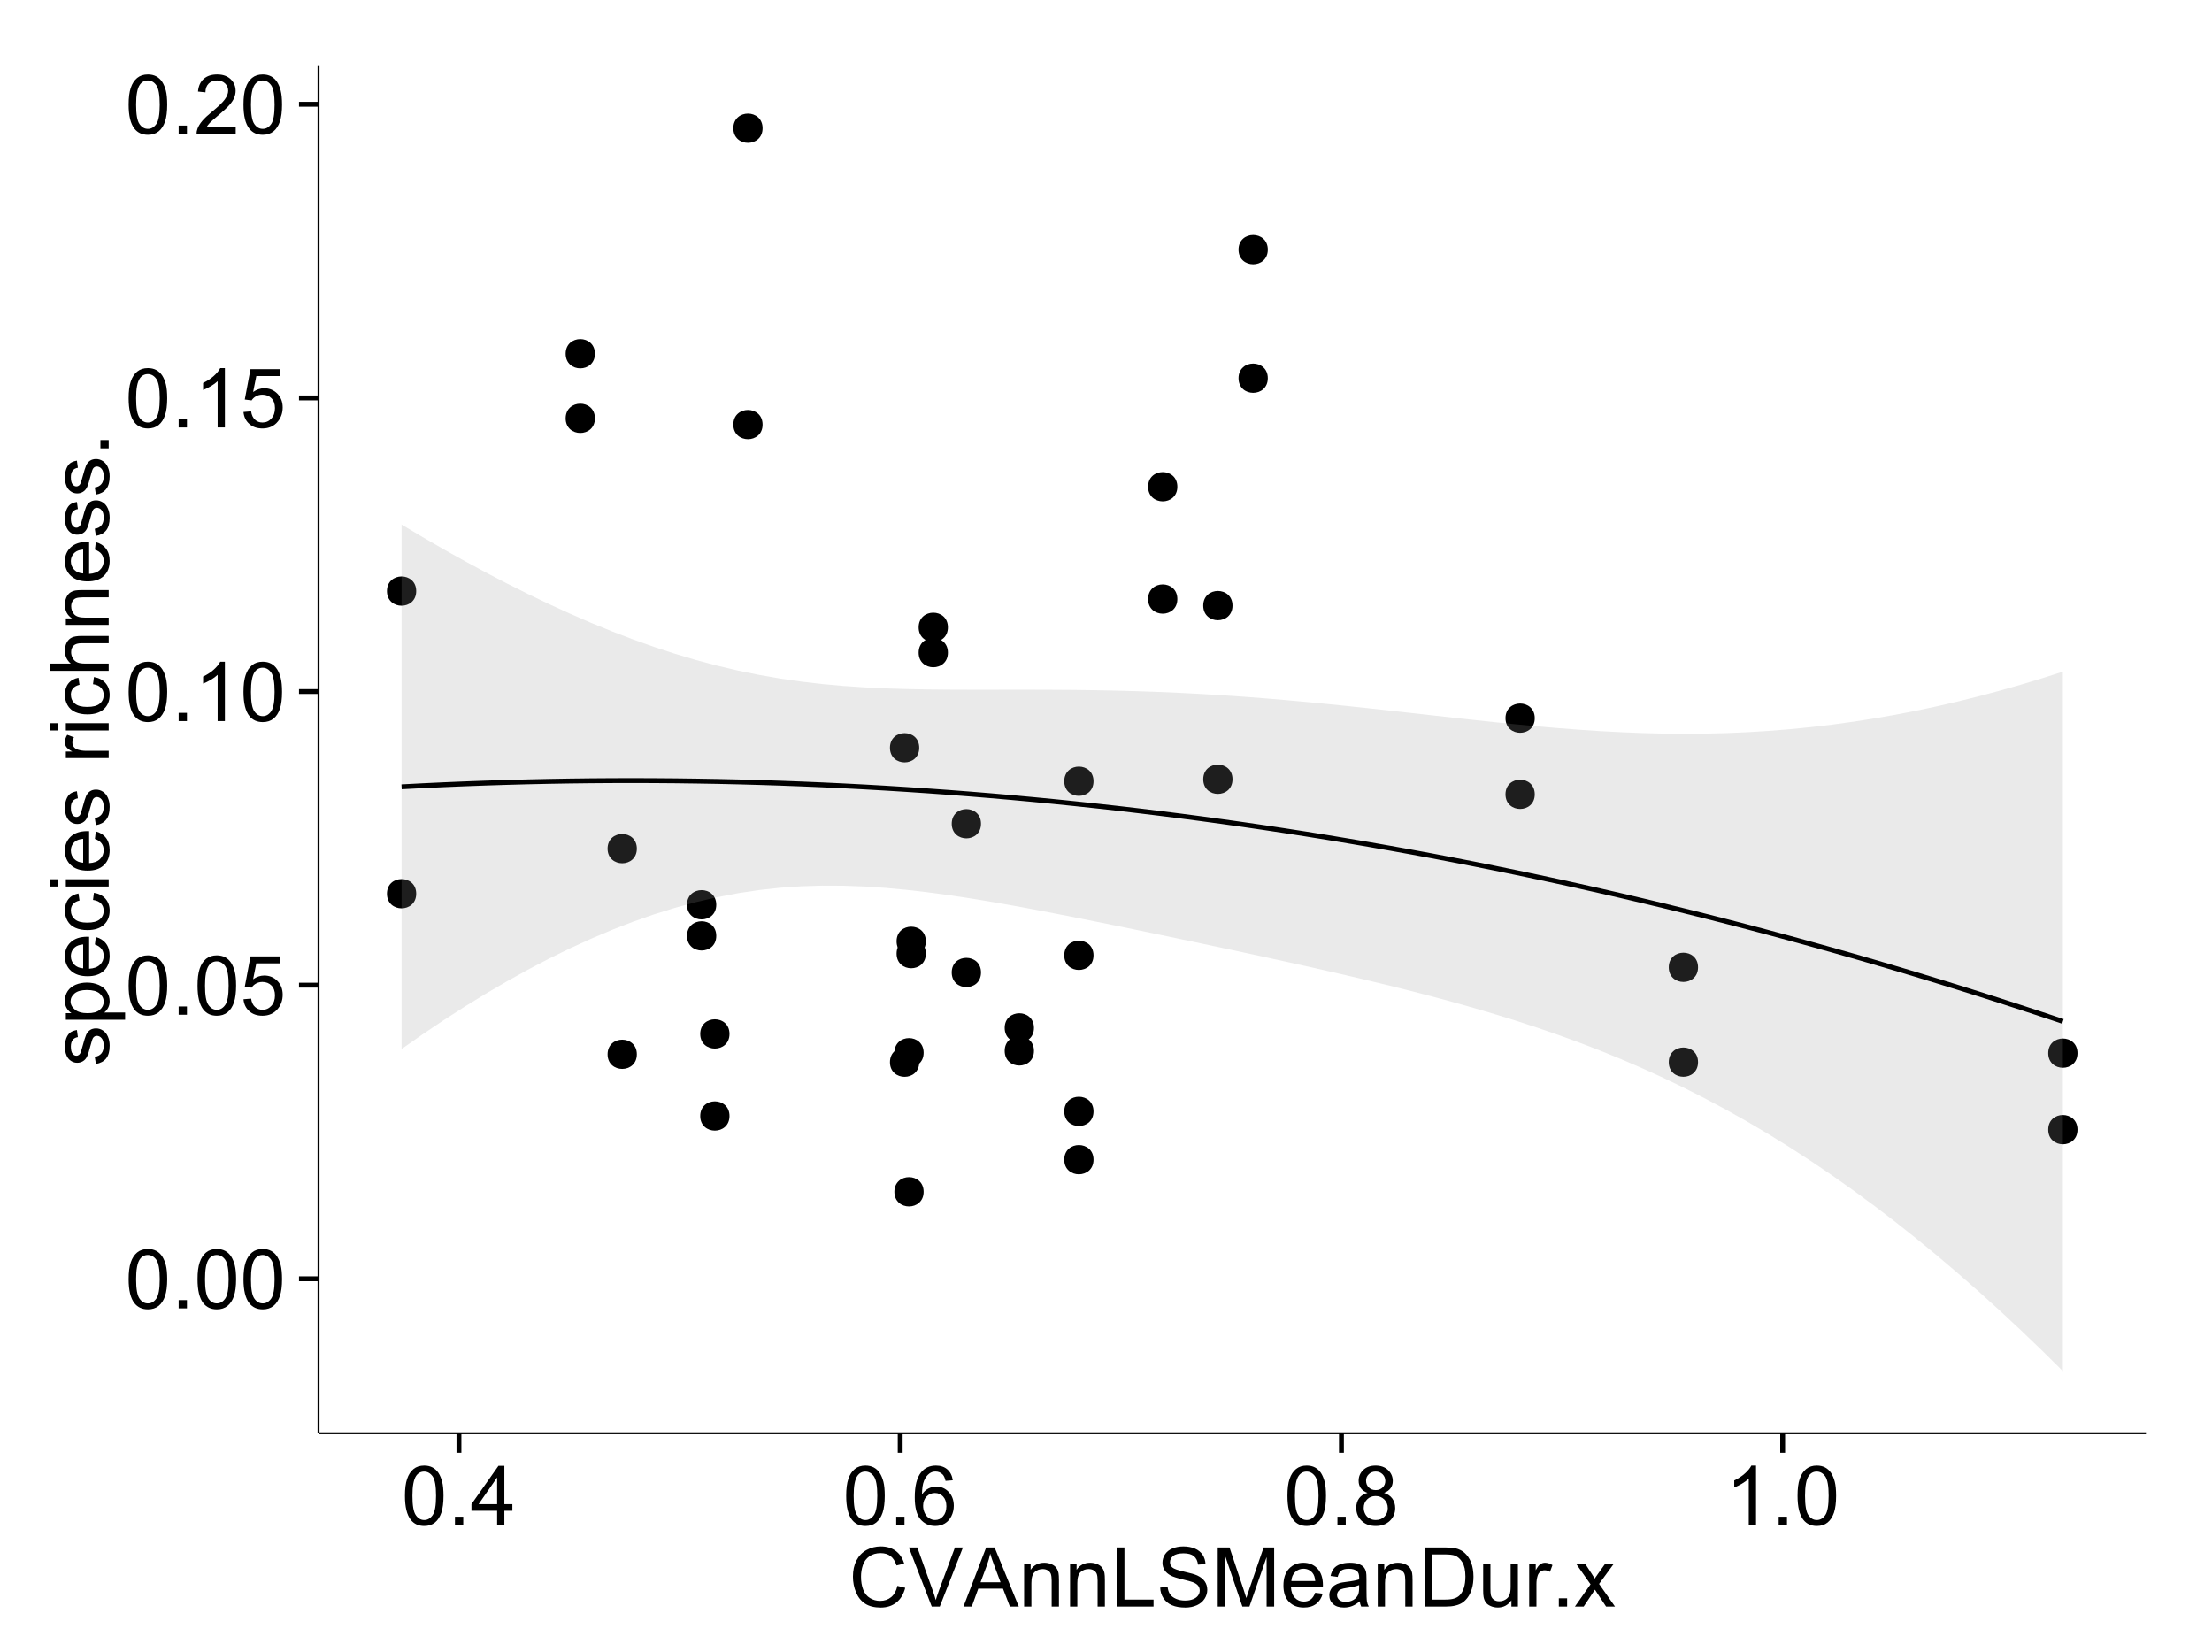 <?xml version="1.0" encoding="UTF-8"?>
<svg xmlns="http://www.w3.org/2000/svg" xmlns:xlink="http://www.w3.org/1999/xlink" width="482pt" height="360pt" viewBox="0 0 482 360" version="1.1">
<defs>
<g>
<symbol overflow="visible" id="glyph0-0">
<path style="stroke:none;" d="M 0.746 -6.355 C 0.742 -7.875 0.898 -9.102 1.215 -10.031 C 1.527 -10.961 1.996 -11.676 2.613 -12.18 C 3.23 -12.684 4.008 -12.938 4.949 -12.938 C 5.637 -12.938 6.242 -12.797 6.766 -12.52 C 7.285 -12.238 7.715 -11.836 8.059 -11.316 C 8.395 -10.789 8.664 -10.152 8.859 -9.398 C 9.051 -8.645 9.145 -7.629 9.148 -6.355 C 9.145 -4.84 8.992 -3.617 8.684 -2.691 C 8.371 -1.762 7.906 -1.047 7.289 -0.539 C 6.672 -0.035 5.891 0.215 4.949 0.219 C 3.703 0.215 2.727 -0.227 2.023 -1.117 C 1.168 -2.188 0.742 -3.934 0.746 -6.355 Z M 2.375 -6.355 C 2.371 -4.234 2.621 -2.824 3.117 -2.129 C 3.609 -1.426 4.219 -1.078 4.949 -1.082 C 5.672 -1.078 6.281 -1.43 6.781 -2.137 C 7.273 -2.836 7.523 -4.242 7.523 -6.355 C 7.523 -8.473 7.273 -9.883 6.781 -10.582 C 6.281 -11.277 5.664 -11.625 4.93 -11.629 C 4.199 -11.625 3.621 -11.316 3.191 -10.703 C 2.645 -9.918 2.371 -8.469 2.375 -6.355 Z M 2.375 -6.355 "/>
</symbol>
<symbol overflow="visible" id="glyph0-1">
<path style="stroke:none;" d="M 1.633 0 L 1.633 -1.801 L 3.438 -1.801 L 3.438 0 Z M 1.633 0 "/>
</symbol>
<symbol overflow="visible" id="glyph0-2">
<path style="stroke:none;" d="M 0.746 -3.375 L 2.406 -3.516 C 2.527 -2.707 2.812 -2.098 3.266 -1.691 C 3.711 -1.281 4.254 -1.078 4.887 -1.082 C 5.648 -1.078 6.293 -1.363 6.82 -1.941 C 7.344 -2.512 7.605 -3.273 7.609 -4.227 C 7.605 -5.125 7.352 -5.84 6.848 -6.363 C 6.34 -6.883 5.676 -7.141 4.859 -7.145 C 4.344 -7.141 3.887 -7.027 3.48 -6.797 C 3.07 -6.566 2.746 -6.266 2.516 -5.898 L 1.027 -6.09 L 2.277 -12.711 L 8.684 -12.711 L 8.684 -11.195 L 3.543 -11.195 L 2.848 -7.734 C 3.621 -8.273 4.43 -8.543 5.281 -8.543 C 6.402 -8.543 7.352 -8.152 8.129 -7.371 C 8.898 -6.59 9.285 -5.586 9.289 -4.367 C 9.285 -3.195 8.945 -2.188 8.27 -1.344 C 7.441 -0.301 6.316 0.215 4.887 0.219 C 3.715 0.215 2.758 -0.109 2.016 -0.766 C 1.273 -1.418 0.848 -2.289 0.746 -3.375 Z M 0.746 -3.375 "/>
</symbol>
<symbol overflow="visible" id="glyph0-3">
<path style="stroke:none;" d="M 6.707 0 L 5.125 0 L 5.125 -10.082 C 4.742 -9.715 4.242 -9.352 3.625 -8.988 C 3.004 -8.625 2.449 -8.352 1.961 -8.172 L 1.961 -9.703 C 2.844 -10.117 3.617 -10.621 4.281 -11.215 C 4.941 -11.805 5.41 -12.379 5.688 -12.938 L 6.707 -12.938 Z M 6.707 0 "/>
</symbol>
<symbol overflow="visible" id="glyph0-4">
<path style="stroke:none;" d="M 9.062 -1.52 L 9.062 0 L 0.547 0 C 0.531 -0.379 0.594 -0.742 0.73 -1.098 C 0.945 -1.676 1.293 -2.25 1.77 -2.812 C 2.246 -3.375 2.934 -4.023 3.84 -4.766 C 5.238 -5.906 6.188 -6.816 6.68 -7.492 C 7.172 -8.16 7.418 -8.793 7.418 -9.395 C 7.418 -10.02 7.191 -10.551 6.746 -10.98 C 6.293 -11.41 5.711 -11.625 4.992 -11.629 C 4.23 -11.625 3.621 -11.395 3.164 -10.941 C 2.703 -10.48 2.469 -9.848 2.469 -9.043 L 0.844 -9.211 C 0.953 -10.422 1.371 -11.344 2.102 -11.984 C 2.824 -12.617 3.801 -12.938 5.027 -12.938 C 6.262 -12.938 7.238 -12.594 7.961 -11.91 C 8.68 -11.223 9.039 -10.371 9.043 -9.359 C 9.039 -8.84 8.934 -8.336 8.727 -7.84 C 8.512 -7.34 8.164 -6.812 7.676 -6.266 C 7.188 -5.711 6.375 -4.957 5.238 -4 C 4.285 -3.199 3.676 -2.66 3.41 -2.379 C 3.141 -2.094 2.918 -1.805 2.742 -1.52 Z M 9.062 -1.52 "/>
</symbol>
<symbol overflow="visible" id="glyph0-5">
<path style="stroke:none;" d="M 5.82 0 L 5.82 -3.086 L 0.227 -3.086 L 0.227 -4.535 L 6.109 -12.883 L 7.398 -12.883 L 7.398 -4.535 L 9.141 -4.535 L 9.141 -3.086 L 7.398 -3.086 L 7.398 0 Z M 5.82 -4.535 L 5.82 -10.344 L 1.785 -4.535 Z M 5.82 -4.535 "/>
</symbol>
<symbol overflow="visible" id="glyph0-6">
<path style="stroke:none;" d="M 8.957 -9.73 L 7.383 -9.605 C 7.242 -10.223 7.043 -10.676 6.785 -10.961 C 6.355 -11.41 5.828 -11.637 5.203 -11.637 C 4.695 -11.637 4.25 -11.496 3.875 -11.215 C 3.375 -10.852 2.984 -10.32 2.695 -9.625 C 2.406 -8.926 2.258 -7.934 2.25 -6.645 C 2.629 -7.223 3.094 -7.652 3.645 -7.938 C 4.195 -8.215 4.773 -8.355 5.379 -8.359 C 6.434 -8.355 7.328 -7.969 8.07 -7.195 C 8.809 -6.418 9.18 -5.414 9.184 -4.184 C 9.18 -3.371 9.008 -2.617 8.66 -1.926 C 8.312 -1.23 7.832 -0.699 7.227 -0.332 C 6.613 0.035 5.922 0.215 5.148 0.219 C 3.828 0.215 2.754 -0.266 1.922 -1.234 C 1.09 -2.199 0.672 -3.797 0.676 -6.031 C 0.672 -8.516 1.133 -10.328 2.055 -11.461 C 2.855 -12.445 3.938 -12.938 5.301 -12.938 C 6.312 -12.938 7.141 -12.652 7.789 -12.086 C 8.434 -11.516 8.824 -10.73 8.957 -9.73 Z M 2.496 -4.176 C 2.496 -3.629 2.609 -3.105 2.844 -2.609 C 3.07 -2.109 3.395 -1.73 3.812 -1.473 C 4.227 -1.207 4.664 -1.078 5.125 -1.082 C 5.789 -1.078 6.363 -1.348 6.844 -1.891 C 7.324 -2.426 7.562 -3.156 7.566 -4.086 C 7.562 -4.973 7.328 -5.676 6.855 -6.191 C 6.379 -6.703 5.781 -6.961 5.062 -6.961 C 4.348 -6.961 3.738 -6.703 3.242 -6.191 C 2.742 -5.676 2.496 -5.004 2.496 -4.176 Z M 2.496 -4.176 "/>
</symbol>
<symbol overflow="visible" id="glyph0-7">
<path style="stroke:none;" d="M 3.18 -6.988 C 2.52 -7.227 2.035 -7.57 1.723 -8.016 C 1.406 -8.461 1.246 -8.992 1.25 -9.617 C 1.246 -10.551 1.582 -11.34 2.258 -11.98 C 2.93 -12.617 3.828 -12.938 4.949 -12.938 C 6.07 -12.938 6.977 -12.609 7.664 -11.957 C 8.348 -11.301 8.688 -10.504 8.691 -9.57 C 8.688 -8.969 8.531 -8.449 8.219 -8.012 C 7.902 -7.566 7.426 -7.227 6.793 -6.988 C 7.582 -6.727 8.184 -6.309 8.598 -5.738 C 9.008 -5.16 9.215 -4.477 9.219 -3.684 C 9.215 -2.578 8.828 -1.652 8.051 -0.906 C 7.27 -0.156 6.242 0.215 4.977 0.219 C 3.699 0.215 2.676 -0.156 1.898 -0.91 C 1.117 -1.66 0.727 -2.602 0.73 -3.727 C 0.727 -4.562 0.938 -5.262 1.367 -5.832 C 1.789 -6.395 2.395 -6.781 3.18 -6.988 Z M 2.867 -9.668 C 2.863 -9.059 3.059 -8.559 3.453 -8.172 C 3.844 -7.785 4.355 -7.594 4.984 -7.594 C 5.59 -7.594 6.09 -7.785 6.48 -8.168 C 6.871 -8.551 7.066 -9.02 7.066 -9.578 C 7.066 -10.156 6.863 -10.645 6.465 -11.043 C 6.059 -11.438 5.559 -11.637 4.965 -11.637 C 4.359 -11.637 3.859 -11.441 3.465 -11.055 C 3.062 -10.668 2.863 -10.207 2.867 -9.668 Z M 2.355 -3.719 C 2.355 -3.262 2.461 -2.824 2.676 -2.406 C 2.887 -1.98 3.203 -1.652 3.629 -1.426 C 4.047 -1.191 4.504 -1.078 4.992 -1.082 C 5.746 -1.078 6.367 -1.32 6.863 -1.809 C 7.352 -2.293 7.598 -2.91 7.602 -3.664 C 7.598 -4.422 7.344 -5.055 6.84 -5.555 C 6.332 -6.051 5.699 -6.297 4.938 -6.301 C 4.191 -6.297 3.574 -6.051 3.09 -5.562 C 2.598 -5.066 2.355 -4.453 2.355 -3.719 Z M 2.355 -3.719 "/>
</symbol>
<symbol overflow="visible" id="glyph0-8">
<path style="stroke:none;" d="M 10.582 -4.516 L 12.289 -4.086 C 11.926 -2.68 11.281 -1.613 10.355 -0.883 C 9.426 -0.148 8.293 0.215 6.953 0.219 C 5.559 0.215 4.43 -0.062 3.562 -0.629 C 2.691 -1.191 2.027 -2.012 1.578 -3.086 C 1.121 -4.156 0.895 -5.309 0.898 -6.539 C 0.895 -7.879 1.152 -9.047 1.664 -10.047 C 2.176 -11.043 2.902 -11.801 3.852 -12.324 C 4.797 -12.84 5.84 -13.102 6.977 -13.105 C 8.266 -13.102 9.352 -12.773 10.23 -12.121 C 11.105 -11.461 11.715 -10.539 12.066 -9.352 L 10.391 -8.957 C 10.086 -9.891 9.652 -10.574 9.086 -11.004 C 8.516 -11.43 7.801 -11.641 6.945 -11.645 C 5.949 -11.641 5.121 -11.406 4.457 -10.934 C 3.789 -10.457 3.324 -9.816 3.059 -9.02 C 2.789 -8.215 2.652 -7.391 2.656 -6.547 C 2.652 -5.449 2.812 -4.496 3.133 -3.68 C 3.449 -2.859 3.945 -2.246 4.621 -1.844 C 5.293 -1.438 6.023 -1.234 6.812 -1.238 C 7.762 -1.234 8.57 -1.512 9.234 -2.062 C 9.898 -2.613 10.348 -3.43 10.582 -4.516 Z M 10.582 -4.516 "/>
</symbol>
<symbol overflow="visible" id="glyph0-9">
<path style="stroke:none;" d="M 5.07 0 L 0.078 -12.883 L 1.926 -12.883 L 5.273 -3.523 C 5.543 -2.77 5.766 -2.066 5.949 -1.414 C 6.145 -2.113 6.379 -2.816 6.645 -3.523 L 10.125 -12.883 L 11.867 -12.883 L 6.82 0 Z M 5.07 0 "/>
</symbol>
<symbol overflow="visible" id="glyph0-10">
<path style="stroke:none;" d="M -0.027 0 L 4.922 -12.883 L 6.758 -12.883 L 12.031 0 L 10.09 0 L 8.586 -3.902 L 3.199 -3.902 L 1.785 0 Z M 3.691 -5.289 L 8.059 -5.289 L 6.715 -8.859 C 6.305 -9.941 6 -10.832 5.801 -11.531 C 5.637 -10.703 5.402 -9.883 5.105 -9.07 Z M 3.691 -5.289 "/>
</symbol>
<symbol overflow="visible" id="glyph0-11">
<path style="stroke:none;" d="M 1.188 0 L 1.188 -9.336 L 2.609 -9.336 L 2.609 -8.008 C 3.293 -9.031 4.285 -9.543 5.582 -9.547 C 6.141 -9.543 6.656 -9.441 7.133 -9.242 C 7.602 -9.035 7.957 -8.77 8.191 -8.445 C 8.426 -8.113 8.59 -7.727 8.684 -7.277 C 8.742 -6.98 8.77 -6.465 8.773 -5.738 L 8.773 0 L 7.188 0 L 7.188 -5.68 C 7.184 -6.32 7.121 -6.801 7.004 -7.121 C 6.879 -7.438 6.66 -7.695 6.348 -7.887 C 6.031 -8.074 5.664 -8.168 5.246 -8.172 C 4.566 -8.168 3.984 -7.953 3.5 -7.531 C 3.008 -7.102 2.766 -6.293 2.77 -5.098 L 2.77 0 Z M 1.188 0 "/>
</symbol>
<symbol overflow="visible" id="glyph0-12">
<path style="stroke:none;" d="M 1.32 0 L 1.32 -12.883 L 3.023 -12.883 L 3.023 -1.52 L 9.367 -1.52 L 9.367 0 Z M 1.32 0 "/>
</symbol>
<symbol overflow="visible" id="glyph0-13">
<path style="stroke:none;" d="M 0.809 -4.141 L 2.418 -4.281 C 2.492 -3.633 2.668 -3.102 2.949 -2.691 C 3.223 -2.277 3.656 -1.945 4.246 -1.691 C 4.828 -1.434 5.488 -1.305 6.223 -1.309 C 6.871 -1.305 7.445 -1.402 7.945 -1.598 C 8.441 -1.789 8.809 -2.055 9.055 -2.395 C 9.297 -2.727 9.422 -3.094 9.422 -3.5 C 9.422 -3.898 9.305 -4.25 9.07 -4.555 C 8.836 -4.852 8.449 -5.105 7.91 -5.316 C 7.562 -5.449 6.797 -5.66 5.613 -5.945 C 4.43 -6.227 3.602 -6.496 3.129 -6.75 C 2.512 -7.07 2.051 -7.469 1.754 -7.949 C 1.449 -8.422 1.301 -8.957 1.301 -9.555 C 1.301 -10.203 1.484 -10.812 1.852 -11.379 C 2.219 -11.941 2.758 -12.367 3.469 -12.664 C 4.18 -12.953 4.969 -13.102 5.836 -13.105 C 6.789 -13.102 7.629 -12.945 8.363 -12.641 C 9.09 -12.328 9.652 -11.879 10.043 -11.285 C 10.434 -10.688 10.645 -10.008 10.68 -9.254 L 9.043 -9.133 C 8.953 -9.941 8.656 -10.555 8.152 -10.977 C 7.641 -11.391 6.895 -11.602 5.906 -11.602 C 4.875 -11.602 4.121 -11.41 3.652 -11.035 C 3.176 -10.652 2.941 -10.199 2.945 -9.668 C 2.941 -9.203 3.109 -8.82 3.445 -8.523 C 3.773 -8.223 4.629 -7.918 6.016 -7.605 C 7.398 -7.293 8.348 -7.02 8.867 -6.785 C 9.613 -6.438 10.168 -5.996 10.527 -5.469 C 10.883 -4.938 11.062 -4.328 11.066 -3.641 C 11.062 -2.949 10.867 -2.305 10.477 -1.699 C 10.082 -1.09 9.516 -0.617 8.781 -0.285 C 8.043 0.051 7.215 0.215 6.301 0.219 C 5.133 0.215 4.156 0.051 3.371 -0.289 C 2.578 -0.625 1.961 -1.137 1.516 -1.824 C 1.066 -2.504 0.832 -3.277 0.809 -4.141 Z M 0.809 -4.141 "/>
</symbol>
<symbol overflow="visible" id="glyph0-14">
<path style="stroke:none;" d="M 1.336 0 L 1.336 -12.883 L 3.902 -12.883 L 6.953 -3.762 C 7.23 -2.91 7.434 -2.273 7.566 -1.855 C 7.711 -2.32 7.941 -3.008 8.254 -3.922 L 11.336 -12.883 L 13.633 -12.883 L 13.633 0 L 11.988 0 L 11.988 -10.785 L 8.242 0 L 6.707 0 L 2.98 -10.969 L 2.98 0 Z M 1.336 0 "/>
</symbol>
<symbol overflow="visible" id="glyph0-15">
<path style="stroke:none;" d="M 7.578 -3.008 L 9.211 -2.805 C 8.953 -1.848 8.473 -1.105 7.777 -0.578 C 7.078 -0.051 6.188 0.211 5.105 0.211 C 3.738 0.211 2.656 -0.207 1.859 -1.051 C 1.055 -1.887 0.656 -3.066 0.66 -4.586 C 0.656 -6.156 1.059 -7.375 1.871 -8.246 C 2.676 -9.109 3.727 -9.543 5.02 -9.547 C 6.266 -9.543 7.285 -9.117 8.078 -8.27 C 8.867 -7.418 9.262 -6.223 9.266 -4.684 C 9.262 -4.586 9.258 -4.445 9.254 -4.262 L 2.293 -4.262 C 2.348 -3.234 2.641 -2.449 3.164 -1.906 C 3.684 -1.359 4.332 -1.09 5.117 -1.09 C 5.691 -1.09 6.188 -1.242 6.598 -1.547 C 7.008 -1.852 7.332 -2.336 7.578 -3.008 Z M 2.383 -5.562 L 7.594 -5.562 C 7.523 -6.344 7.324 -6.934 6.996 -7.328 C 6.492 -7.934 5.836 -8.238 5.035 -8.242 C 4.305 -8.238 3.695 -7.996 3.203 -7.512 C 2.707 -7.027 2.434 -6.375 2.383 -5.562 Z M 2.383 -5.562 "/>
</symbol>
<symbol overflow="visible" id="glyph0-16">
<path style="stroke:none;" d="M 7.277 -1.152 C 6.691 -0.652 6.125 -0.301 5.586 -0.098 C 5.039 0.109 4.457 0.211 3.84 0.211 C 2.812 0.211 2.027 -0.039 1.477 -0.539 C 0.922 -1.039 0.645 -1.68 0.648 -2.461 C 0.645 -2.918 0.75 -3.336 0.961 -3.715 C 1.168 -4.09 1.438 -4.391 1.777 -4.621 C 2.113 -4.848 2.496 -5.02 2.918 -5.141 C 3.227 -5.219 3.695 -5.301 4.324 -5.379 C 5.602 -5.531 6.539 -5.711 7.145 -5.922 C 7.148 -6.137 7.152 -6.273 7.156 -6.336 C 7.152 -6.977 7.004 -7.434 6.707 -7.699 C 6.301 -8.055 5.699 -8.23 4.906 -8.234 C 4.156 -8.23 3.609 -8.102 3.258 -7.844 C 2.902 -7.582 2.637 -7.121 2.469 -6.461 L 0.922 -6.672 C 1.059 -7.332 1.293 -7.867 1.617 -8.273 C 1.938 -8.68 2.402 -8.992 3.016 -9.215 C 3.621 -9.434 4.328 -9.543 5.133 -9.547 C 5.93 -9.543 6.574 -9.449 7.074 -9.266 C 7.566 -9.074 7.934 -8.84 8.172 -8.555 C 8.402 -8.27 8.566 -7.91 8.664 -7.48 C 8.715 -7.207 8.742 -6.719 8.746 -6.02 L 8.746 -3.91 C 8.742 -2.434 8.773 -1.504 8.844 -1.117 C 8.906 -0.727 9.043 -0.355 9.246 0 L 7.594 0 C 7.43 -0.328 7.324 -0.711 7.277 -1.152 Z M 7.145 -4.684 C 6.566 -4.445 5.707 -4.246 4.562 -4.086 C 3.91 -3.988 3.449 -3.883 3.18 -3.77 C 2.91 -3.648 2.703 -3.477 2.555 -3.254 C 2.406 -3.027 2.332 -2.777 2.336 -2.504 C 2.332 -2.078 2.492 -1.727 2.816 -1.449 C 3.133 -1.164 3.602 -1.023 4.219 -1.027 C 4.828 -1.023 5.367 -1.156 5.844 -1.426 C 6.312 -1.691 6.664 -2.059 6.891 -2.523 C 7.059 -2.879 7.141 -3.406 7.145 -4.105 Z M 7.145 -4.684 "/>
</symbol>
<symbol overflow="visible" id="glyph0-17">
<path style="stroke:none;" d="M 1.391 0 L 1.391 -12.883 L 5.828 -12.883 C 6.824 -12.879 7.59 -12.816 8.121 -12.699 C 8.855 -12.527 9.484 -12.223 10.012 -11.777 C 10.688 -11.199 11.195 -10.465 11.535 -9.574 C 11.867 -8.68 12.035 -7.656 12.039 -6.512 C 12.035 -5.531 11.922 -4.664 11.695 -3.91 C 11.469 -3.152 11.176 -2.527 10.816 -2.035 C 10.457 -1.535 10.066 -1.145 9.645 -0.863 C 9.219 -0.574 8.703 -0.359 8.105 -0.219 C 7.504 -0.07 6.816 0 6.039 0 Z M 3.094 -1.52 L 5.844 -1.52 C 6.688 -1.516 7.355 -1.598 7.844 -1.758 C 8.324 -1.914 8.711 -2.137 9 -2.426 C 9.402 -2.828 9.715 -3.371 9.941 -4.055 C 10.164 -4.734 10.277 -5.562 10.281 -6.539 C 10.277 -7.887 10.055 -8.922 9.617 -9.645 C 9.172 -10.367 8.637 -10.852 8.008 -11.102 C 7.547 -11.273 6.812 -11.359 5.801 -11.363 L 3.094 -11.363 Z M 3.094 -1.52 "/>
</symbol>
<symbol overflow="visible" id="glyph0-18">
<path style="stroke:none;" d="M 7.305 0 L 7.305 -1.371 C 6.574 -0.316 5.586 0.211 4.344 0.211 C 3.789 0.211 3.273 0.105 2.797 -0.105 C 2.316 -0.316 1.965 -0.578 1.734 -0.898 C 1.504 -1.215 1.34 -1.609 1.25 -2.074 C 1.18 -2.383 1.148 -2.875 1.152 -3.551 L 1.152 -9.336 L 2.734 -9.336 L 2.734 -4.156 C 2.73 -3.328 2.762 -2.773 2.828 -2.488 C 2.926 -2.07 3.137 -1.742 3.461 -1.508 C 3.781 -1.266 4.18 -1.148 4.656 -1.152 C 5.129 -1.148 5.574 -1.27 5.992 -1.516 C 6.406 -1.758 6.699 -2.09 6.875 -2.508 C 7.047 -2.926 7.137 -3.531 7.137 -4.332 L 7.137 -9.336 L 8.719 -9.336 L 8.719 0 Z M 7.305 0 "/>
</symbol>
<symbol overflow="visible" id="glyph0-19">
<path style="stroke:none;" d="M 1.168 0 L 1.168 -9.336 L 2.594 -9.336 L 2.594 -7.918 C 2.953 -8.578 3.289 -9.016 3.598 -9.23 C 3.906 -9.438 4.242 -9.543 4.613 -9.547 C 5.145 -9.543 5.688 -9.375 6.242 -9.035 L 5.695 -7.566 C 5.309 -7.793 4.922 -7.91 4.535 -7.91 C 4.188 -7.91 3.875 -7.805 3.602 -7.598 C 3.324 -7.387 3.129 -7.098 3.016 -6.734 C 2.836 -6.168 2.746 -5.555 2.75 -4.887 L 2.75 0 Z M 1.168 0 "/>
</symbol>
<symbol overflow="visible" id="glyph0-20">
<path style="stroke:none;" d="M 0.133 0 L 3.543 -4.852 L 0.387 -9.336 L 2.363 -9.336 L 3.797 -7.145 C 4.066 -6.727 4.281 -6.379 4.445 -6.102 C 4.703 -6.484 4.941 -6.828 5.16 -7.129 L 6.734 -9.336 L 8.621 -9.336 L 5.398 -4.938 L 8.867 0 L 6.926 0 L 5.008 -2.898 L 4.5 -3.684 L 2.047 0 Z M 0.133 0 "/>
</symbol>
<symbol overflow="visible" id="glyph1-0">
<path style="stroke:none;" d="M -2.785 -0.555 L -3.031 -2.117 C -2.402 -2.203 -1.922 -2.449 -1.59 -2.852 C -1.254 -3.25 -1.09 -3.812 -1.09 -4.535 C -1.09 -5.262 -1.234 -5.801 -1.531 -6.152 C -1.824 -6.504 -2.172 -6.68 -2.574 -6.68 C -2.926 -6.68 -3.207 -6.523 -3.418 -6.215 C -3.555 -5.996 -3.734 -5.457 -3.953 -4.598 C -4.246 -3.434 -4.5 -2.629 -4.715 -2.184 C -4.926 -1.734 -5.223 -1.395 -5.602 -1.164 C -5.98 -0.93 -6.398 -0.812 -6.855 -0.816 C -7.27 -0.812 -7.652 -0.91 -8.012 -1.102 C -8.363 -1.293 -8.66 -1.551 -8.895 -1.883 C -9.074 -2.125 -9.227 -2.461 -9.355 -2.887 C -9.48 -3.309 -9.543 -3.766 -9.547 -4.254 C -9.543 -4.984 -9.438 -5.625 -9.23 -6.184 C -9.016 -6.734 -8.73 -7.145 -8.371 -7.41 C -8.008 -7.672 -7.527 -7.852 -6.926 -7.953 L -6.715 -6.406 C -7.195 -6.332 -7.57 -6.129 -7.84 -5.797 C -8.105 -5.457 -8.238 -4.98 -8.242 -4.367 C -8.238 -3.637 -8.117 -3.121 -7.883 -2.812 C -7.641 -2.5 -7.359 -2.344 -7.039 -2.348 C -6.832 -2.344 -6.648 -2.406 -6.484 -2.539 C -6.312 -2.664 -6.172 -2.867 -6.062 -3.148 C -6.004 -3.301 -5.871 -3.766 -5.66 -4.543 C -5.359 -5.66 -5.113 -6.441 -4.926 -6.887 C -4.734 -7.324 -4.457 -7.672 -4.094 -7.926 C -3.73 -8.176 -3.281 -8.301 -2.742 -8.305 C -2.211 -8.301 -1.711 -8.148 -1.25 -7.844 C -0.781 -7.535 -0.422 -7.09 -0.172 -6.512 C 0.086 -5.926 0.211 -5.27 0.211 -4.543 C 0.211 -3.328 -0.039 -2.406 -0.543 -1.77 C -1.047 -1.133 -1.793 -0.727 -2.785 -0.555 Z M -2.785 -0.555 "/>
</symbol>
<symbol overflow="visible" id="glyph1-1">
<path style="stroke:none;" d="M 3.578 -1.188 L -9.336 -1.188 L -9.336 -2.629 L -8.121 -2.629 C -8.594 -2.965 -8.949 -3.348 -9.188 -3.777 C -9.426 -4.203 -9.543 -4.723 -9.547 -5.336 C -9.543 -6.129 -9.34 -6.832 -8.93 -7.445 C -8.516 -8.051 -7.934 -8.512 -7.191 -8.824 C -6.441 -9.133 -5.625 -9.285 -4.738 -9.289 C -3.781 -9.285 -2.922 -9.113 -2.156 -8.773 C -1.391 -8.43 -0.805 -7.934 -0.398 -7.281 C 0.008 -6.625 0.211 -5.938 0.211 -5.219 C 0.211 -4.691 0.102 -4.219 -0.121 -3.801 C -0.344 -3.379 -0.625 -3.035 -0.965 -2.77 L 3.578 -2.77 Z M -4.613 -2.621 C -3.41 -2.613 -2.523 -2.855 -1.949 -3.348 C -1.375 -3.832 -1.09 -4.422 -1.09 -5.117 C -1.09 -5.816 -1.387 -6.418 -1.98 -6.922 C -2.574 -7.418 -3.496 -7.668 -4.746 -7.672 C -5.934 -7.668 -6.824 -7.426 -7.418 -6.938 C -8.008 -6.449 -8.301 -5.863 -8.305 -5.188 C -8.301 -4.508 -7.988 -3.914 -7.359 -3.398 C -6.727 -2.879 -5.809 -2.617 -4.613 -2.621 Z M -4.613 -2.621 "/>
</symbol>
<symbol overflow="visible" id="glyph1-2">
<path style="stroke:none;" d="M -3.004 -7.578 L -2.805 -9.211 C -1.848 -8.953 -1.105 -8.473 -0.578 -7.777 C -0.051 -7.078 0.211 -6.188 0.211 -5.105 C 0.211 -3.738 -0.207 -2.656 -1.051 -1.859 C -1.887 -1.055 -3.066 -0.656 -4.586 -0.66 C -6.156 -0.656 -7.375 -1.059 -8.246 -1.871 C -9.109 -2.676 -9.543 -3.727 -9.547 -5.02 C -9.543 -6.266 -9.117 -7.285 -8.27 -8.078 C -7.418 -8.867 -6.223 -9.262 -4.684 -9.266 C -4.586 -9.262 -4.445 -9.258 -4.262 -9.254 L -4.262 -2.293 C -3.234 -2.348 -2.449 -2.641 -1.906 -3.164 C -1.359 -3.684 -1.09 -4.332 -1.09 -5.117 C -1.09 -5.691 -1.242 -6.188 -1.547 -6.598 C -1.852 -7.008 -2.336 -7.332 -3.004 -7.578 Z M -5.562 -2.383 L -5.562 -7.594 C -6.344 -7.523 -6.934 -7.324 -7.328 -6.996 C -7.934 -6.492 -8.238 -5.836 -8.242 -5.035 C -8.238 -4.305 -7.996 -3.695 -7.512 -3.203 C -7.027 -2.707 -6.375 -2.434 -5.562 -2.383 Z M -5.562 -2.383 "/>
</symbol>
<symbol overflow="visible" id="glyph1-3">
<path style="stroke:none;" d="M -3.418 -7.277 L -3.215 -8.832 C -2.141 -8.66 -1.301 -8.227 -0.699 -7.527 C -0.09 -6.824 0.211 -5.965 0.211 -4.949 C 0.211 -3.668 -0.203 -2.641 -1.039 -1.867 C -1.871 -1.09 -3.07 -0.703 -4.633 -0.703 C -5.637 -0.703 -6.52 -0.867 -7.277 -1.203 C -8.031 -1.535 -8.598 -2.047 -8.977 -2.73 C -9.355 -3.41 -9.543 -4.152 -9.547 -4.957 C -9.543 -5.969 -9.289 -6.797 -8.777 -7.441 C -8.262 -8.086 -7.531 -8.5 -6.59 -8.684 L -6.355 -7.145 C -6.98 -6.996 -7.453 -6.738 -7.77 -6.367 C -8.082 -5.992 -8.238 -5.543 -8.242 -5.02 C -8.238 -4.219 -7.953 -3.57 -7.387 -3.074 C -6.812 -2.574 -5.91 -2.324 -4.676 -2.328 C -3.422 -2.324 -2.508 -2.566 -1.941 -3.047 C -1.371 -3.527 -1.09 -4.152 -1.09 -4.93 C -1.09 -5.547 -1.277 -6.066 -1.66 -6.484 C -2.035 -6.898 -2.621 -7.164 -3.418 -7.277 Z M -3.418 -7.277 "/>
</symbol>
<symbol overflow="visible" id="glyph1-4">
<path style="stroke:none;" d="M -11.066 -1.195 L -12.883 -1.195 L -12.883 -2.777 L -11.066 -2.777 Z M 0 -1.195 L -9.336 -1.195 L -9.336 -2.777 L 0 -2.777 Z M 0 -1.195 "/>
</symbol>
<symbol overflow="visible" id="glyph1-5">
<path style="stroke:none;" d=""/>
</symbol>
<symbol overflow="visible" id="glyph1-6">
<path style="stroke:none;" d="M 0 -1.168 L -9.336 -1.168 L -9.336 -2.594 L -7.918 -2.594 C -8.578 -2.953 -9.016 -3.289 -9.23 -3.598 C -9.438 -3.906 -9.543 -4.242 -9.547 -4.613 C -9.543 -5.145 -9.375 -5.688 -9.035 -6.242 L -7.566 -5.695 C -7.793 -5.309 -7.91 -4.922 -7.91 -4.535 C -7.91 -4.188 -7.805 -3.875 -7.598 -3.602 C -7.387 -3.324 -7.098 -3.129 -6.734 -3.016 C -6.168 -2.836 -5.555 -2.746 -4.887 -2.75 L 0 -2.75 Z M 0 -1.168 "/>
</symbol>
<symbol overflow="visible" id="glyph1-7">
<path style="stroke:none;" d="M 0 -1.188 L -12.883 -1.188 L -12.883 -2.77 L -8.262 -2.77 C -9.117 -3.504 -9.543 -4.434 -9.547 -5.562 C -9.543 -6.25 -9.406 -6.852 -9.137 -7.363 C -8.859 -7.871 -8.484 -8.234 -8.004 -8.457 C -7.523 -8.676 -6.824 -8.789 -5.914 -8.789 L 0 -8.789 L 0 -7.207 L -5.914 -7.207 C -6.703 -7.207 -7.281 -7.035 -7.641 -6.691 C -8 -6.348 -8.18 -5.863 -8.184 -5.238 C -8.18 -4.77 -8.059 -4.328 -7.816 -3.914 C -7.574 -3.5 -7.242 -3.203 -6.828 -3.031 C -6.406 -2.852 -5.832 -2.766 -5.105 -2.77 L 0 -2.77 Z M 0 -1.188 "/>
</symbol>
<symbol overflow="visible" id="glyph1-8">
<path style="stroke:none;" d="M 0 -1.188 L -9.336 -1.188 L -9.336 -2.609 L -8.008 -2.609 C -9.031 -3.293 -9.543 -4.285 -9.547 -5.582 C -9.543 -6.141 -9.441 -6.656 -9.242 -7.133 C -9.035 -7.602 -8.77 -7.957 -8.445 -8.191 C -8.113 -8.426 -7.727 -8.59 -7.277 -8.684 C -6.98 -8.742 -6.465 -8.77 -5.738 -8.773 L 0 -8.773 L 0 -7.188 L -5.68 -7.188 C -6.32 -7.184 -6.801 -7.121 -7.121 -7.004 C -7.438 -6.879 -7.695 -6.66 -7.887 -6.348 C -8.074 -6.031 -8.168 -5.664 -8.172 -5.246 C -8.168 -4.57 -7.953 -3.992 -7.531 -3.504 C -7.102 -3.012 -6.293 -2.766 -5.098 -2.77 L 0 -2.77 Z M 0 -1.188 "/>
</symbol>
<symbol overflow="visible" id="glyph1-9">
<path style="stroke:none;" d="M 0 -1.633 L -1.801 -1.633 L -1.801 -3.438 L 0 -3.438 Z M 0 -1.633 "/>
</symbol>
</g>
<clipPath id="clip1">
  <path d="M 69.406 14.398 L 468.602 14.398 L 468.602 313.305 L 69.406 313.305 Z M 69.406 14.398 "/>
</clipPath>
</defs>
<g id="surface5126">
<rect x="0" y="0" width="482" height="360" style="fill:rgb(100%,100%,100%);fill-opacity:1;stroke:none;"/>
<rect x="0" y="0" width="482" height="360" style="fill:rgb(100%,100%,100%);fill-opacity:1;stroke:none;"/>
<path style="fill:none;stroke-width:1.063;stroke-linecap:round;stroke-linejoin:round;stroke:rgb(100%,100%,100%);stroke-opacity:1;stroke-miterlimit:10;" d="M 0 360 L 482 360 L 482 0 L 0 0 Z M 0 360 "/>
<g clip-path="url(#clip1)" clip-rule="nonzero">
<path style=" stroke:none;fill-rule:nonzero;fill:rgb(100%,100%,100%);fill-opacity:1;" d="M 69.406 312.305 L 467.602 312.305 L 467.602 14.398 L 69.406 14.398 Z M 69.406 312.305 "/>
<path style=" stroke:none;fill-rule:nonzero;fill:rgb(0%,0%,0%);fill-opacity:1;" d="M 333.363 173.078 C 333.363 175.91 329.113 175.91 329.113 173.078 C 329.113 170.242 333.363 170.242 333.363 173.078 "/>
<path style=" stroke:none;fill-rule:nonzero;fill:rgb(0%,0%,0%);fill-opacity:1;" d="M 237.219 208.16 C 237.219 210.992 232.965 210.992 232.965 208.16 C 232.965 205.324 237.219 205.324 237.219 208.16 "/>
<path style=" stroke:none;fill-rule:nonzero;fill:rgb(0%,0%,0%);fill-opacity:1;" d="M 137.703 229.723 C 137.703 232.559 133.453 232.559 133.453 229.723 C 133.453 226.887 137.703 226.887 137.703 229.723 "/>
<path style=" stroke:none;fill-rule:nonzero;fill:rgb(0%,0%,0%);fill-opacity:1;" d="M 237.219 170.223 C 237.219 173.059 232.965 173.059 232.965 170.223 C 232.965 167.387 237.219 167.387 237.219 170.223 "/>
<path style=" stroke:none;fill-rule:nonzero;fill:rgb(0%,0%,0%);fill-opacity:1;" d="M 275.195 82.406 C 275.195 85.242 270.941 85.242 270.941 82.406 C 270.941 79.57 275.195 79.57 275.195 82.406 "/>
<path style=" stroke:none;fill-rule:nonzero;fill:rgb(0%,0%,0%);fill-opacity:1;" d="M 212.699 211.895 C 212.699 214.73 208.449 214.73 208.449 211.895 C 208.449 209.059 212.699 209.059 212.699 211.895 "/>
<path style=" stroke:none;fill-rule:nonzero;fill:rgb(0%,0%,0%);fill-opacity:1;" d="M 212.699 179.484 C 212.699 182.32 208.449 182.32 208.449 179.484 C 208.449 176.652 212.699 176.652 212.699 179.484 "/>
<path style=" stroke:none;fill-rule:nonzero;fill:rgb(0%,0%,0%);fill-opacity:1;" d="M 199.238 162.93 C 199.238 165.766 194.988 165.766 194.988 162.93 C 194.988 160.098 199.238 160.098 199.238 162.93 "/>
<path style=" stroke:none;fill-rule:nonzero;fill:rgb(0%,0%,0%);fill-opacity:1;" d="M 199.238 231.441 C 199.238 234.277 194.988 234.277 194.988 231.441 C 194.988 228.605 199.238 228.605 199.238 231.441 "/>
<path style=" stroke:none;fill-rule:nonzero;fill:rgb(0%,0%,0%);fill-opacity:1;" d="M 200.68 205.102 C 200.68 207.934 196.43 207.934 196.43 205.102 C 196.43 202.266 200.68 202.266 200.68 205.102 "/>
<path style=" stroke:none;fill-rule:nonzero;fill:rgb(0%,0%,0%);fill-opacity:1;" d="M 267.504 131.953 C 267.504 134.789 263.25 134.789 263.25 131.953 C 263.25 129.117 267.504 129.117 267.504 131.953 "/>
<path style=" stroke:none;fill-rule:nonzero;fill:rgb(0%,0%,0%);fill-opacity:1;" d="M 267.504 169.797 C 267.504 172.633 263.25 172.633 263.25 169.797 C 263.25 166.961 267.504 166.961 267.504 169.797 "/>
<path style=" stroke:none;fill-rule:nonzero;fill:rgb(0%,0%,0%);fill-opacity:1;" d="M 255.484 106.055 C 255.484 108.887 251.234 108.887 251.234 106.055 C 251.234 103.219 255.484 103.219 255.484 106.055 "/>
<path style=" stroke:none;fill-rule:nonzero;fill:rgb(0%,0%,0%);fill-opacity:1;" d="M 128.57 77.07 C 128.57 79.906 124.316 79.906 124.316 77.07 C 124.316 74.234 128.57 74.234 128.57 77.07 "/>
<path style=" stroke:none;fill-rule:nonzero;fill:rgb(0%,0%,0%);fill-opacity:1;" d="M 128.57 91.152 C 128.57 93.988 124.316 93.988 124.316 91.152 C 124.316 88.316 128.57 88.316 128.57 91.152 "/>
<path style=" stroke:none;fill-rule:nonzero;fill:rgb(0%,0%,0%);fill-opacity:1;" d="M 224.238 228.98 C 224.238 231.816 219.984 231.816 219.984 228.98 C 219.984 226.148 224.238 226.148 224.238 228.98 "/>
<path style=" stroke:none;fill-rule:nonzero;fill:rgb(0%,0%,0%);fill-opacity:1;" d="M 224.238 223.969 C 224.238 226.801 219.984 226.801 219.984 223.969 C 219.984 221.133 224.238 221.133 224.238 223.969 "/>
<path style=" stroke:none;fill-rule:nonzero;fill:rgb(0%,0%,0%);fill-opacity:1;" d="M 275.195 54.398 C 275.195 57.23 270.941 57.23 270.941 54.398 C 270.941 51.562 275.195 51.562 275.195 54.398 "/>
<path style=" stroke:none;fill-rule:nonzero;fill:rgb(0%,0%,0%);fill-opacity:1;" d="M 255.484 130.531 C 255.484 133.363 251.234 133.363 251.234 130.531 C 251.234 127.695 255.484 127.695 255.484 130.531 "/>
<path style=" stroke:none;fill-rule:nonzero;fill:rgb(0%,0%,0%);fill-opacity:1;" d="M 200.68 207.789 C 200.68 210.621 196.43 210.621 196.43 207.789 C 196.43 204.953 200.68 204.953 200.68 207.789 "/>
<path style=" stroke:none;fill-rule:nonzero;fill:rgb(0%,0%,0%);fill-opacity:1;" d="M 137.703 184.91 C 137.703 187.746 133.453 187.746 133.453 184.91 C 133.453 182.078 137.703 182.078 137.703 184.91 "/>
<path style=" stroke:none;fill-rule:nonzero;fill:rgb(0%,0%,0%);fill-opacity:1;" d="M 333.363 156.477 C 333.363 159.312 329.113 159.312 329.113 156.477 C 329.113 153.641 333.363 153.641 333.363 156.477 "/>
<path style=" stroke:none;fill-rule:nonzero;fill:rgb(0%,0%,0%);fill-opacity:1;" d="M 237.219 252.684 C 237.219 255.52 232.965 255.52 232.965 252.684 C 232.965 249.852 237.219 249.852 237.219 252.684 "/>
<path style=" stroke:none;fill-rule:nonzero;fill:rgb(0%,0%,0%);fill-opacity:1;" d="M 237.219 242.16 C 237.219 244.996 232.965 244.996 232.965 242.16 C 232.965 239.324 237.219 239.324 237.219 242.16 "/>
<path style=" stroke:none;fill-rule:nonzero;fill:rgb(0%,0%,0%);fill-opacity:1;" d="M 165.105 92.516 C 165.105 95.352 160.855 95.352 160.855 92.516 C 160.855 89.68 165.105 89.68 165.105 92.516 "/>
<path style=" stroke:none;fill-rule:nonzero;fill:rgb(0%,0%,0%);fill-opacity:1;" d="M 165.105 27.941 C 165.105 30.777 160.855 30.777 160.855 27.941 C 160.855 25.105 165.105 25.105 165.105 27.941 "/>
<path style=" stroke:none;fill-rule:nonzero;fill:rgb(0%,0%,0%);fill-opacity:1;" d="M 368.938 210.773 C 368.938 213.605 364.688 213.605 364.688 210.773 C 364.688 207.938 368.938 207.938 368.938 210.773 "/>
<path style=" stroke:none;fill-rule:nonzero;fill:rgb(0%,0%,0%);fill-opacity:1;" d="M 368.938 231.434 C 368.938 234.266 364.688 234.266 364.688 231.434 C 364.688 228.598 368.938 228.598 368.938 231.434 "/>
<path style=" stroke:none;fill-rule:nonzero;fill:rgb(0%,0%,0%);fill-opacity:1;" d="M 157.895 225.285 C 157.895 228.117 153.645 228.117 153.645 225.285 C 153.645 222.449 157.895 222.449 157.895 225.285 "/>
<path style=" stroke:none;fill-rule:nonzero;fill:rgb(0%,0%,0%);fill-opacity:1;" d="M 157.895 243.164 C 157.895 245.996 153.645 245.996 153.645 243.164 C 153.645 240.328 157.895 240.328 157.895 243.164 "/>
<path style=" stroke:none;fill-rule:nonzero;fill:rgb(0%,0%,0%);fill-opacity:1;" d="M 89.629 128.793 C 89.629 131.629 85.379 131.629 85.379 128.793 C 85.379 125.961 89.629 125.961 89.629 128.793 "/>
<path style=" stroke:none;fill-rule:nonzero;fill:rgb(0%,0%,0%);fill-opacity:1;" d="M 89.629 194.73 C 89.629 197.566 85.379 197.566 85.379 194.73 C 85.379 191.898 89.629 191.898 89.629 194.73 "/>
<path style=" stroke:none;fill-rule:nonzero;fill:rgb(0%,0%,0%);fill-opacity:1;" d="M 200.199 229.383 C 200.199 232.215 195.949 232.215 195.949 229.383 C 195.949 226.547 200.199 226.547 200.199 229.383 "/>
<path style=" stroke:none;fill-rule:nonzero;fill:rgb(0%,0%,0%);fill-opacity:1;" d="M 200.199 259.684 C 200.199 262.52 195.949 262.52 195.949 259.684 C 195.949 256.848 200.199 256.848 200.199 259.684 "/>
<path style=" stroke:none;fill-rule:nonzero;fill:rgb(0%,0%,0%);fill-opacity:1;" d="M 205.488 136.688 C 205.488 139.523 201.234 139.523 201.234 136.688 C 201.234 133.852 205.488 133.852 205.488 136.688 "/>
<path style=" stroke:none;fill-rule:nonzero;fill:rgb(0%,0%,0%);fill-opacity:1;" d="M 205.488 142.203 C 205.488 145.039 201.234 145.039 201.234 142.203 C 201.234 139.371 205.488 139.371 205.488 142.203 "/>
<path style=" stroke:none;fill-rule:nonzero;fill:rgb(0%,0%,0%);fill-opacity:1;" d="M 155.012 197.137 C 155.012 199.973 150.758 199.973 150.758 197.137 C 150.758 194.301 155.012 194.301 155.012 197.137 "/>
<path style=" stroke:none;fill-rule:nonzero;fill:rgb(0%,0%,0%);fill-opacity:1;" d="M 155.012 203.918 C 155.012 206.754 150.758 206.754 150.758 203.918 C 150.758 201.086 155.012 201.086 155.012 203.918 "/>
<path style=" stroke:none;fill-rule:nonzero;fill:rgb(0%,0%,0%);fill-opacity:1;" d="M 451.625 229.473 C 451.625 232.309 447.375 232.309 447.375 229.473 C 447.375 226.637 451.625 226.637 451.625 229.473 "/>
<path style=" stroke:none;fill-rule:nonzero;fill:rgb(0%,0%,0%);fill-opacity:1;" d="M 451.625 246.137 C 451.625 248.969 447.375 248.969 447.375 246.137 C 447.375 243.301 451.625 243.301 451.625 246.137 "/>
<path style=" stroke:none;fill-rule:nonzero;fill:rgb(0%,0%,0%);fill-opacity:1;" d="M 334.426 173.078 C 334.426 177.328 328.051 177.328 328.051 173.078 C 328.051 168.824 334.426 168.824 334.426 173.078 "/>
<path style=" stroke:none;fill-rule:nonzero;fill:rgb(0%,0%,0%);fill-opacity:1;" d="M 238.281 208.16 C 238.281 212.41 231.902 212.41 231.902 208.16 C 231.902 203.906 238.281 203.906 238.281 208.16 "/>
<path style=" stroke:none;fill-rule:nonzero;fill:rgb(0%,0%,0%);fill-opacity:1;" d="M 138.766 229.723 C 138.766 233.973 132.391 233.973 132.391 229.723 C 132.391 225.469 138.766 225.469 138.766 229.723 "/>
<path style=" stroke:none;fill-rule:nonzero;fill:rgb(0%,0%,0%);fill-opacity:1;" d="M 238.281 170.223 C 238.281 174.477 231.902 174.477 231.902 170.223 C 231.902 165.973 238.281 165.973 238.281 170.223 "/>
<path style=" stroke:none;fill-rule:nonzero;fill:rgb(0%,0%,0%);fill-opacity:1;" d="M 276.258 82.406 C 276.258 86.656 269.879 86.656 269.879 82.406 C 269.879 78.152 276.258 78.152 276.258 82.406 "/>
<path style=" stroke:none;fill-rule:nonzero;fill:rgb(0%,0%,0%);fill-opacity:1;" d="M 213.762 211.895 C 213.762 216.148 207.383 216.148 207.383 211.895 C 207.383 207.645 213.762 207.645 213.762 211.895 "/>
<path style=" stroke:none;fill-rule:nonzero;fill:rgb(0%,0%,0%);fill-opacity:1;" d="M 213.762 179.484 C 213.762 183.738 207.383 183.738 207.383 179.484 C 207.383 175.234 213.762 175.234 213.762 179.484 "/>
<path style=" stroke:none;fill-rule:nonzero;fill:rgb(0%,0%,0%);fill-opacity:1;" d="M 200.301 162.93 C 200.301 167.184 193.922 167.184 193.922 162.93 C 193.922 158.68 200.301 158.68 200.301 162.93 "/>
<path style=" stroke:none;fill-rule:nonzero;fill:rgb(0%,0%,0%);fill-opacity:1;" d="M 200.301 231.441 C 200.301 235.695 193.922 235.695 193.922 231.441 C 193.922 227.191 200.301 227.191 200.301 231.441 "/>
<path style=" stroke:none;fill-rule:nonzero;fill:rgb(0%,0%,0%);fill-opacity:1;" d="M 201.742 205.102 C 201.742 209.352 195.367 209.352 195.367 205.102 C 195.367 200.848 201.742 200.848 201.742 205.102 "/>
<path style=" stroke:none;fill-rule:nonzero;fill:rgb(0%,0%,0%);fill-opacity:1;" d="M 268.566 131.953 C 268.566 136.207 262.188 136.207 262.188 131.953 C 262.188 127.703 268.566 127.703 268.566 131.953 "/>
<path style=" stroke:none;fill-rule:nonzero;fill:rgb(0%,0%,0%);fill-opacity:1;" d="M 268.566 169.797 C 268.566 174.051 262.188 174.051 262.188 169.797 C 262.188 165.547 268.566 165.547 268.566 169.797 "/>
<path style=" stroke:none;fill-rule:nonzero;fill:rgb(0%,0%,0%);fill-opacity:1;" d="M 256.547 106.055 C 256.547 110.305 250.172 110.305 250.172 106.055 C 250.172 101.801 256.547 101.801 256.547 106.055 "/>
<path style=" stroke:none;fill-rule:nonzero;fill:rgb(0%,0%,0%);fill-opacity:1;" d="M 129.633 77.07 C 129.633 81.32 123.254 81.32 123.254 77.07 C 123.254 72.816 129.633 72.816 129.633 77.07 "/>
<path style=" stroke:none;fill-rule:nonzero;fill:rgb(0%,0%,0%);fill-opacity:1;" d="M 129.633 91.152 C 129.633 95.402 123.254 95.402 123.254 91.152 C 123.254 86.898 129.633 86.898 129.633 91.152 "/>
<path style=" stroke:none;fill-rule:nonzero;fill:rgb(0%,0%,0%);fill-opacity:1;" d="M 225.301 228.98 C 225.301 233.234 218.922 233.234 218.922 228.98 C 218.922 224.73 225.301 224.73 225.301 228.98 "/>
<path style=" stroke:none;fill-rule:nonzero;fill:rgb(0%,0%,0%);fill-opacity:1;" d="M 225.301 223.969 C 225.301 228.219 218.922 228.219 218.922 223.969 C 218.922 219.715 225.301 219.715 225.301 223.969 "/>
<path style=" stroke:none;fill-rule:nonzero;fill:rgb(0%,0%,0%);fill-opacity:1;" d="M 276.258 54.398 C 276.258 58.648 269.879 58.648 269.879 54.398 C 269.879 50.145 276.258 50.145 276.258 54.398 "/>
<path style=" stroke:none;fill-rule:nonzero;fill:rgb(0%,0%,0%);fill-opacity:1;" d="M 256.547 130.531 C 256.547 134.781 250.172 134.781 250.172 130.531 C 250.172 126.277 256.547 126.277 256.547 130.531 "/>
<path style=" stroke:none;fill-rule:nonzero;fill:rgb(0%,0%,0%);fill-opacity:1;" d="M 201.742 207.789 C 201.742 212.039 195.367 212.039 195.367 207.789 C 195.367 203.535 201.742 203.535 201.742 207.789 "/>
<path style=" stroke:none;fill-rule:nonzero;fill:rgb(0%,0%,0%);fill-opacity:1;" d="M 138.766 184.91 C 138.766 189.164 132.391 189.164 132.391 184.91 C 132.391 180.66 138.766 180.66 138.766 184.91 "/>
<path style=" stroke:none;fill-rule:nonzero;fill:rgb(0%,0%,0%);fill-opacity:1;" d="M 334.426 156.477 C 334.426 160.73 328.051 160.73 328.051 156.477 C 328.051 152.227 334.426 152.227 334.426 156.477 "/>
<path style=" stroke:none;fill-rule:nonzero;fill:rgb(0%,0%,0%);fill-opacity:1;" d="M 238.281 252.684 C 238.281 256.938 231.902 256.938 231.902 252.684 C 231.902 248.434 238.281 248.434 238.281 252.684 "/>
<path style=" stroke:none;fill-rule:nonzero;fill:rgb(0%,0%,0%);fill-opacity:1;" d="M 238.281 242.16 C 238.281 246.414 231.902 246.414 231.902 242.16 C 231.902 237.91 238.281 237.91 238.281 242.16 "/>
<path style=" stroke:none;fill-rule:nonzero;fill:rgb(0%,0%,0%);fill-opacity:1;" d="M 166.168 92.516 C 166.168 96.766 159.793 96.766 159.793 92.516 C 159.793 88.262 166.168 88.262 166.168 92.516 "/>
<path style=" stroke:none;fill-rule:nonzero;fill:rgb(0%,0%,0%);fill-opacity:1;" d="M 166.168 27.941 C 166.168 32.191 159.793 32.191 159.793 27.941 C 159.793 23.688 166.168 23.688 166.168 27.941 "/>
<path style=" stroke:none;fill-rule:nonzero;fill:rgb(0%,0%,0%);fill-opacity:1;" d="M 370.004 210.773 C 370.004 215.023 363.625 215.023 363.625 210.773 C 363.625 206.52 370.004 206.52 370.004 210.773 "/>
<path style=" stroke:none;fill-rule:nonzero;fill:rgb(0%,0%,0%);fill-opacity:1;" d="M 370.004 231.434 C 370.004 235.684 363.625 235.684 363.625 231.434 C 363.625 227.18 370.004 227.18 370.004 231.434 "/>
<path style=" stroke:none;fill-rule:nonzero;fill:rgb(0%,0%,0%);fill-opacity:1;" d="M 158.957 225.285 C 158.957 229.535 152.582 229.535 152.582 225.285 C 152.582 221.031 158.957 221.031 158.957 225.285 "/>
<path style=" stroke:none;fill-rule:nonzero;fill:rgb(0%,0%,0%);fill-opacity:1;" d="M 158.957 243.164 C 158.957 247.414 152.582 247.414 152.582 243.164 C 152.582 238.91 158.957 238.91 158.957 243.164 "/>
<path style=" stroke:none;fill-rule:nonzero;fill:rgb(0%,0%,0%);fill-opacity:1;" d="M 90.691 128.793 C 90.691 133.047 84.316 133.047 84.316 128.793 C 84.316 124.543 90.691 124.543 90.691 128.793 "/>
<path style=" stroke:none;fill-rule:nonzero;fill:rgb(0%,0%,0%);fill-opacity:1;" d="M 90.691 194.73 C 90.691 198.984 84.316 198.984 84.316 194.73 C 84.316 190.48 90.691 190.48 90.691 194.73 "/>
<path style=" stroke:none;fill-rule:nonzero;fill:rgb(0%,0%,0%);fill-opacity:1;" d="M 201.262 229.383 C 201.262 233.633 194.887 233.633 194.887 229.383 C 194.887 225.129 201.262 225.129 201.262 229.383 "/>
<path style=" stroke:none;fill-rule:nonzero;fill:rgb(0%,0%,0%);fill-opacity:1;" d="M 201.262 259.684 C 201.262 263.934 194.887 263.934 194.887 259.684 C 194.887 255.43 201.262 255.43 201.262 259.684 "/>
<path style=" stroke:none;fill-rule:nonzero;fill:rgb(0%,0%,0%);fill-opacity:1;" d="M 206.551 136.688 C 206.551 140.938 200.172 140.938 200.172 136.688 C 200.172 132.434 206.551 132.434 206.551 136.688 "/>
<path style=" stroke:none;fill-rule:nonzero;fill:rgb(0%,0%,0%);fill-opacity:1;" d="M 206.551 142.203 C 206.551 146.457 200.172 146.457 200.172 142.203 C 200.172 137.953 206.551 137.953 206.551 142.203 "/>
<path style=" stroke:none;fill-rule:nonzero;fill:rgb(0%,0%,0%);fill-opacity:1;" d="M 156.074 197.137 C 156.074 201.391 149.695 201.391 149.695 197.137 C 149.695 192.887 156.074 192.887 156.074 197.137 "/>
<path style=" stroke:none;fill-rule:nonzero;fill:rgb(0%,0%,0%);fill-opacity:1;" d="M 156.074 203.918 C 156.074 208.172 149.695 208.172 149.695 203.918 C 149.695 199.668 156.074 199.668 156.074 203.918 "/>
<path style=" stroke:none;fill-rule:nonzero;fill:rgb(0%,0%,0%);fill-opacity:1;" d="M 452.688 229.473 C 452.688 233.723 446.312 233.723 446.312 229.473 C 446.312 225.219 452.688 225.219 452.688 229.473 "/>
<path style=" stroke:none;fill-rule:nonzero;fill:rgb(0%,0%,0%);fill-opacity:1;" d="M 452.688 246.137 C 452.688 250.387 446.312 250.387 446.312 246.137 C 446.312 241.883 452.688 241.883 452.688 246.137 "/>
<path style=" stroke:none;fill-rule:nonzero;fill:rgb(60%,60%,60%);fill-opacity:0.2;" d="M 87.504 114.301 L 92.086 117.031 L 96.668 119.68 L 101.25 122.242 L 105.832 124.723 L 110.414 127.113 L 114.996 129.406 L 119.578 131.605 L 124.164 133.699 L 128.746 135.688 L 133.328 137.562 L 137.91 139.316 L 142.492 140.949 L 147.074 142.449 L 151.656 143.812 L 156.238 145.035 L 160.82 146.117 L 165.402 147.055 L 169.984 147.852 L 174.566 148.512 L 179.148 149.047 L 183.73 149.461 L 188.312 149.77 L 192.895 149.992 L 197.477 150.137 L 202.059 150.227 L 206.641 150.273 L 211.223 150.289 L 215.809 150.289 L 220.391 150.285 L 224.973 150.285 L 229.555 150.301 L 234.137 150.332 L 238.719 150.395 L 243.301 150.484 L 247.883 150.609 L 252.465 150.77 L 257.047 150.969 L 261.629 151.207 L 266.211 151.48 L 270.793 151.793 L 275.375 152.145 L 279.957 152.527 L 284.539 152.941 L 289.121 153.383 L 293.703 153.852 L 298.285 154.336 L 302.867 154.84 L 307.453 155.348 L 312.035 155.863 L 316.617 156.375 L 321.199 156.875 L 325.781 157.363 L 330.363 157.824 L 334.945 158.254 L 339.527 158.648 L 344.109 159 L 348.691 159.301 L 353.273 159.543 L 357.855 159.727 L 362.438 159.84 L 367.02 159.883 L 371.602 159.848 L 376.184 159.734 L 380.766 159.539 L 385.348 159.258 L 389.93 158.895 L 394.512 158.441 L 399.098 157.906 L 403.68 157.277 L 408.262 156.566 L 412.844 155.766 L 417.426 154.883 L 422.008 153.91 L 426.59 152.855 L 431.172 151.719 L 435.754 150.496 L 440.336 149.191 L 444.918 147.809 L 449.5 146.348 L 449.5 298.762 L 444.918 294.238 L 440.336 289.84 L 435.754 285.566 L 431.172 281.418 L 426.59 277.402 L 422.008 273.512 L 417.426 269.75 L 412.844 266.121 L 408.262 262.621 L 403.68 259.258 L 399.098 256.023 L 394.512 252.922 L 389.93 249.953 L 385.348 247.113 L 380.766 244.41 L 376.184 241.832 L 371.602 239.383 L 367.02 237.055 L 362.438 234.852 L 357.855 232.766 L 353.273 230.789 L 348.691 228.926 L 344.109 227.16 L 339.527 225.492 L 334.945 223.914 L 330.363 222.414 L 325.781 220.996 L 321.199 219.641 L 316.617 218.352 L 312.035 217.113 L 307.453 215.926 L 302.867 214.781 L 298.285 213.672 L 293.703 212.59 L 289.121 211.539 L 284.539 210.504 L 279.957 209.488 L 275.375 208.488 L 270.793 207.496 L 266.211 206.516 L 261.629 205.543 L 257.047 204.578 L 252.465 203.617 L 247.883 202.664 L 243.301 201.723 L 238.719 200.789 L 234.137 199.875 L 229.555 198.977 L 224.973 198.105 L 220.391 197.262 L 215.809 196.465 L 211.223 195.715 L 206.641 195.023 L 202.059 194.41 L 197.477 193.883 L 192.895 193.461 L 188.312 193.16 L 183.73 192.992 L 179.148 192.973 L 174.566 193.117 L 169.984 193.434 L 165.402 193.934 L 160.82 194.621 L 156.238 195.496 L 151.656 196.559 L 147.074 197.809 L 142.492 199.238 L 137.91 200.844 L 133.328 202.617 L 128.746 204.559 L 124.164 206.656 L 119.578 208.906 L 114.996 211.305 L 110.414 213.848 L 105.832 216.527 L 101.25 219.344 L 96.668 222.293 L 92.086 225.367 L 87.504 228.57 Z M 87.504 114.301 "/>
<path style="fill:none;stroke-width:1.063;stroke-linecap:butt;stroke-linejoin:round;stroke:rgb(0%,0%,0%);stroke-opacity:1;stroke-miterlimit:1;" d="M 87.504 171.438 L 92.086 171.199 L 96.668 170.984 L 101.25 170.793 L 105.832 170.625 L 110.414 170.48 L 114.996 170.355 L 119.578 170.254 L 124.164 170.176 L 128.746 170.121 L 133.328 170.09 L 137.91 170.078 L 142.492 170.094 L 147.074 170.129 L 151.656 170.188 L 156.238 170.266 L 160.82 170.371 L 165.402 170.496 L 169.984 170.645 L 174.566 170.816 L 179.148 171.008 L 183.73 171.227 L 188.312 171.465 L 192.895 171.727 L 197.477 172.012 L 202.059 172.32 L 206.641 172.648 L 211.223 173 L 215.809 173.375 L 220.391 173.773 L 224.973 174.195 L 229.555 174.637 L 234.137 175.105 L 238.719 175.594 L 243.301 176.102 L 247.883 176.637 L 252.465 177.195 L 257.047 177.773 L 261.629 178.375 L 266.211 179 L 270.793 179.645 L 275.375 180.316 L 279.957 181.008 L 284.539 181.723 L 289.121 182.461 L 293.703 183.223 L 298.285 184.004 L 302.867 184.809 L 307.453 185.637 L 312.035 186.488 L 316.617 187.363 L 321.199 188.258 L 325.781 189.18 L 330.363 190.121 L 334.945 191.086 L 339.527 192.07 L 344.109 193.082 L 348.691 194.113 L 353.273 195.168 L 357.855 196.246 L 362.438 197.344 L 367.02 198.469 L 371.602 199.613 L 376.184 200.781 L 380.766 201.973 L 385.348 203.188 L 389.93 204.422 L 394.512 205.684 L 399.098 206.965 L 403.68 208.266 L 408.262 209.594 L 412.844 210.945 L 417.426 212.316 L 422.008 213.711 L 426.59 215.129 L 431.172 216.566 L 435.754 218.031 L 440.336 219.516 L 444.918 221.023 L 449.5 222.555 "/>
</g>
<path style="fill:none;stroke-width:0.425;stroke-linecap:butt;stroke-linejoin:round;stroke:rgb(0%,0%,0%);stroke-opacity:1;stroke-miterlimit:10;" d="M 69.406 312.305 L 69.406 14.398 "/>
<g style="fill:rgb(0%,0%,0%);fill-opacity:1;">
  <use xlink:href="#glyph0-0" x="27.285" y="285.082"/>
  <use xlink:href="#glyph0-1" x="37.296" y="285.082"/>
  <use xlink:href="#glyph0-0" x="42.297" y="285.082"/>
  <use xlink:href="#glyph0-0" x="52.308" y="285.082"/>
</g>
<g style="fill:rgb(0%,0%,0%);fill-opacity:1;">
  <use xlink:href="#glyph0-0" x="27.285" y="221.102"/>
  <use xlink:href="#glyph0-1" x="37.296" y="221.102"/>
  <use xlink:href="#glyph0-0" x="42.297" y="221.102"/>
  <use xlink:href="#glyph0-2" x="52.308" y="221.102"/>
</g>
<g style="fill:rgb(0%,0%,0%);fill-opacity:1;">
  <use xlink:href="#glyph0-0" x="27.285" y="157.121"/>
  <use xlink:href="#glyph0-1" x="37.296" y="157.121"/>
  <use xlink:href="#glyph0-3" x="42.297" y="157.121"/>
  <use xlink:href="#glyph0-0" x="52.308" y="157.121"/>
</g>
<g style="fill:rgb(0%,0%,0%);fill-opacity:1;">
  <use xlink:href="#glyph0-0" x="27.285" y="93.141"/>
  <use xlink:href="#glyph0-1" x="37.296" y="93.141"/>
  <use xlink:href="#glyph0-3" x="42.297" y="93.141"/>
  <use xlink:href="#glyph0-2" x="52.308" y="93.141"/>
</g>
<g style="fill:rgb(0%,0%,0%);fill-opacity:1;">
  <use xlink:href="#glyph0-0" x="27.285" y="29.16"/>
  <use xlink:href="#glyph0-1" x="37.296" y="29.16"/>
  <use xlink:href="#glyph0-4" x="42.297" y="29.16"/>
  <use xlink:href="#glyph0-0" x="52.308" y="29.16"/>
</g>
<path style="fill:none;stroke-width:1.063;stroke-linecap:butt;stroke-linejoin:round;stroke:rgb(0%,0%,0%);stroke-opacity:1;stroke-miterlimit:10;" d="M 65.152 278.641 L 69.406 278.641 "/>
<path style="fill:none;stroke-width:1.063;stroke-linecap:butt;stroke-linejoin:round;stroke:rgb(0%,0%,0%);stroke-opacity:1;stroke-miterlimit:10;" d="M 65.152 214.66 L 69.406 214.66 "/>
<path style="fill:none;stroke-width:1.063;stroke-linecap:butt;stroke-linejoin:round;stroke:rgb(0%,0%,0%);stroke-opacity:1;stroke-miterlimit:10;" d="M 65.152 150.68 L 69.406 150.68 "/>
<path style="fill:none;stroke-width:1.063;stroke-linecap:butt;stroke-linejoin:round;stroke:rgb(0%,0%,0%);stroke-opacity:1;stroke-miterlimit:10;" d="M 65.152 86.699 L 69.406 86.699 "/>
<path style="fill:none;stroke-width:1.063;stroke-linecap:butt;stroke-linejoin:round;stroke:rgb(0%,0%,0%);stroke-opacity:1;stroke-miterlimit:10;" d="M 65.152 22.719 L 69.406 22.719 "/>
<path style="fill:none;stroke-width:0.425;stroke-linecap:butt;stroke-linejoin:round;stroke:rgb(0%,0%,0%);stroke-opacity:1;stroke-miterlimit:10;" d="M 69.406 312.305 L 467.602 312.305 "/>
<path style="fill:none;stroke-width:1.063;stroke-linecap:butt;stroke-linejoin:round;stroke:rgb(0%,0%,0%);stroke-opacity:1;stroke-miterlimit:10;" d="M 100.004 316.555 L 100.004 312.305 "/>
<path style="fill:none;stroke-width:1.063;stroke-linecap:butt;stroke-linejoin:round;stroke:rgb(0%,0%,0%);stroke-opacity:1;stroke-miterlimit:10;" d="M 196.152 316.555 L 196.152 312.305 "/>
<path style="fill:none;stroke-width:1.063;stroke-linecap:butt;stroke-linejoin:round;stroke:rgb(0%,0%,0%);stroke-opacity:1;stroke-miterlimit:10;" d="M 292.301 316.555 L 292.301 312.305 "/>
<path style="fill:none;stroke-width:1.063;stroke-linecap:butt;stroke-linejoin:round;stroke:rgb(0%,0%,0%);stroke-opacity:1;stroke-miterlimit:10;" d="M 388.445 316.555 L 388.445 312.305 "/>
<g style="fill:rgb(0%,0%,0%);fill-opacity:1;">
  <use xlink:href="#glyph0-0" x="87.492" y="332.277"/>
  <use xlink:href="#glyph0-1" x="97.503" y="332.277"/>
  <use xlink:href="#glyph0-5" x="102.504" y="332.277"/>
</g>
<g style="fill:rgb(0%,0%,0%);fill-opacity:1;">
  <use xlink:href="#glyph0-0" x="183.641" y="332.277"/>
  <use xlink:href="#glyph0-1" x="193.651" y="332.277"/>
  <use xlink:href="#glyph0-6" x="198.652" y="332.277"/>
</g>
<g style="fill:rgb(0%,0%,0%);fill-opacity:1;">
  <use xlink:href="#glyph0-0" x="279.789" y="332.277"/>
  <use xlink:href="#glyph0-1" x="289.8" y="332.277"/>
  <use xlink:href="#glyph0-7" x="294.801" y="332.277"/>
</g>
<g style="fill:rgb(0%,0%,0%);fill-opacity:1;">
  <use xlink:href="#glyph0-3" x="375.934" y="332.277"/>
  <use xlink:href="#glyph0-1" x="385.944" y="332.277"/>
  <use xlink:href="#glyph0-0" x="390.945" y="332.277"/>
</g>
<g style="fill:rgb(0%,0%,0%);fill-opacity:1;">
  <use xlink:href="#glyph0-8" x="184.961" y="350.059"/>
  <use xlink:href="#glyph0-9" x="197.96" y="350.059"/>
  <use xlink:href="#glyph0-10" x="209.966" y="350.059"/>
  <use xlink:href="#glyph0-11" x="221.972" y="350.059"/>
  <use xlink:href="#glyph0-11" x="231.982" y="350.059"/>
  <use xlink:href="#glyph0-12" x="241.993" y="350.059"/>
  <use xlink:href="#glyph0-13" x="252.004" y="350.059"/>
  <use xlink:href="#glyph0-14" x="264.01" y="350.059"/>
  <use xlink:href="#glyph0-15" x="279.004" y="350.059"/>
  <use xlink:href="#glyph0-16" x="289.015" y="350.059"/>
  <use xlink:href="#glyph0-11" x="299.025" y="350.059"/>
  <use xlink:href="#glyph0-17" x="309.036" y="350.059"/>
  <use xlink:href="#glyph0-18" x="322.035" y="350.059"/>
  <use xlink:href="#glyph0-19" x="332.046" y="350.059"/>
  <use xlink:href="#glyph0-1" x="338.04" y="350.059"/>
  <use xlink:href="#glyph0-20" x="343.041" y="350.059"/>
</g>
<g style="fill:rgb(0%,0%,0%);fill-opacity:1;">
  <use xlink:href="#glyph1-0" x="23.684" y="232.383"/>
  <use xlink:href="#glyph1-1" x="23.684" y="223.383"/>
  <use xlink:href="#glyph1-2" x="23.684" y="213.372"/>
  <use xlink:href="#glyph1-3" x="23.684" y="203.361"/>
  <use xlink:href="#glyph1-4" x="23.684" y="194.361"/>
  <use xlink:href="#glyph1-2" x="23.684" y="190.362"/>
  <use xlink:href="#glyph1-0" x="23.684" y="180.352"/>
  <use xlink:href="#glyph1-5" x="23.684" y="171.352"/>
  <use xlink:href="#glyph1-6" x="23.684" y="166.351"/>
  <use xlink:href="#glyph1-4" x="23.684" y="160.356"/>
  <use xlink:href="#glyph1-3" x="23.684" y="156.357"/>
  <use xlink:href="#glyph1-7" x="23.684" y="147.357"/>
  <use xlink:href="#glyph1-8" x="23.684" y="137.347"/>
  <use xlink:href="#glyph1-2" x="23.684" y="127.336"/>
  <use xlink:href="#glyph1-0" x="23.684" y="117.325"/>
  <use xlink:href="#glyph1-0" x="23.684" y="108.325"/>
  <use xlink:href="#glyph1-9" x="23.684" y="99.325"/>
</g>
</g>
</svg>
